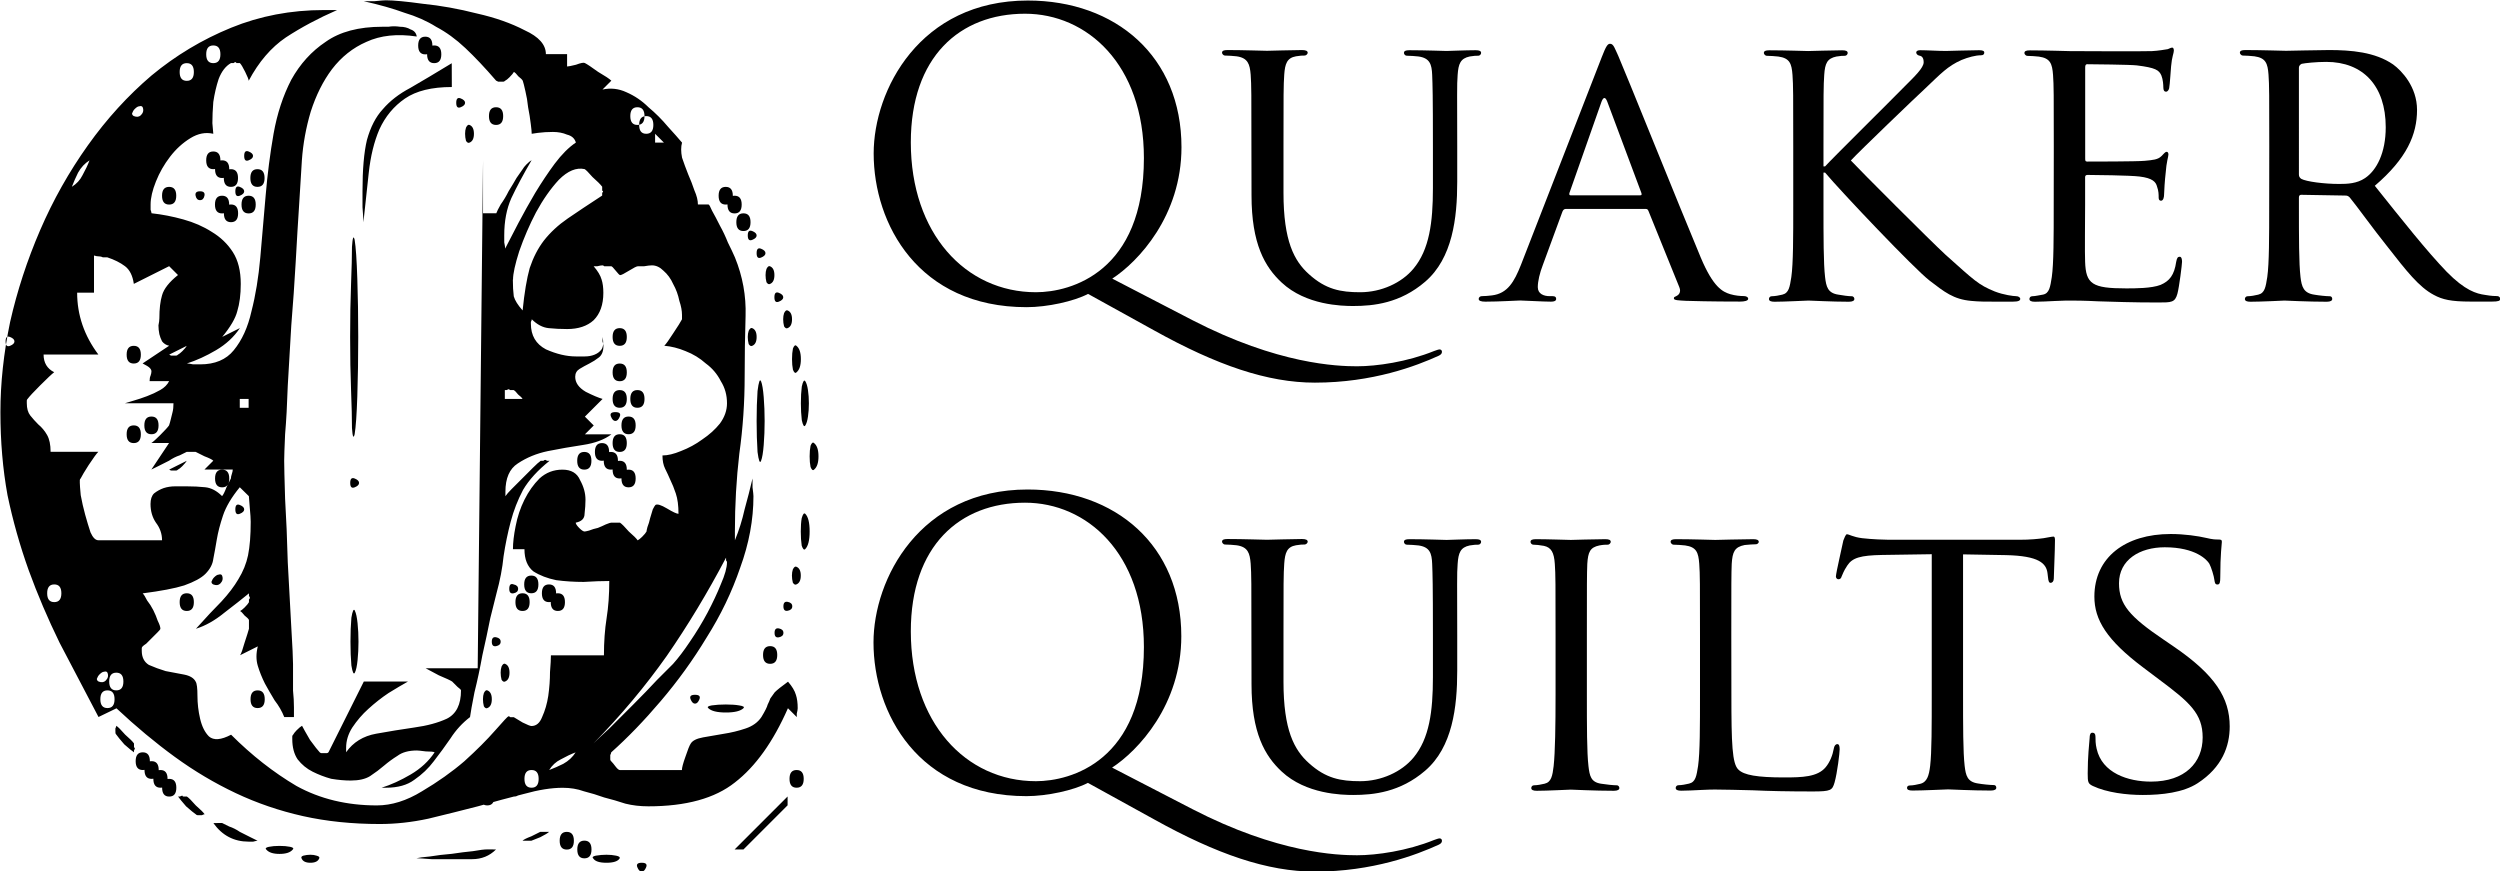 <?xml version="1.0" encoding="UTF-8" standalone="no"?>
<!-- Created with Inkscape (http://www.inkscape.org/) -->

<svg
   xmlns:dc="http://purl.org/dc/elements/1.1/"
   xmlns:cc="http://creativecommons.org/ns#"
   xmlns:rdf="http://www.w3.org/1999/02/22-rdf-syntax-ns#"
   xmlns:svg="http://www.w3.org/2000/svg"
   xmlns="http://www.w3.org/2000/svg"
   xmlns:sodipodi="http://sodipodi.sourceforge.net/DTD/sodipodi-0.dtd"
   xmlns:inkscape="http://www.inkscape.org/namespaces/inkscape"
   width="120.532"
   height="42"
   viewBox="0 0 31.891 11.113"
   version="1.1"
   id="svg8"
   sodipodi:docname="quaker-quilts.svg"
   inkscape:version="0.92.3 (2405546, 2018-03-11)"
   inkscape:export-filename="C:\Users\dstoc\Desktop\web-projects\quaker-quilts\quaker-quilts-brand\logo\quaker-quilts.png"
   inkscape:export-xdpi="598.85712"
   inkscape:export-ydpi="598.85712">
  <defs
     id="defs2">
    <pattern
       y="0"
       x="0"
       height="6"
       width="6"
       patternUnits="userSpaceOnUse"
       id="EMFhbasepattern" />
  </defs>
  <sodipodi:namedview
     id="base"
     pagecolor="#ffffff"
     bordercolor="#666666"
     borderopacity="0.392"
     inkscape:pageopacity="0.0"
     inkscape:pageshadow="2"
     inkscape:zoom="8"
     inkscape:cx="60.893524"
     inkscape:cy="6.9186946"
     inkscape:document-units="mm"
     inkscape:current-layer="text16-0"
     showgrid="false"
     units="px"
     inkscape:pagecheckerboard="true"
     inkscape:window-width="1920"
     inkscape:window-height="1025"
     inkscape:window-x="0"
     inkscape:window-y="28"
     inkscape:window-maximized="1"
     showborder="true" />
  <g
     inkscape:label="Layer 1"
     inkscape:groupmode="layer"
     id="layer1"
     transform="translate(0,-285.887)">
    <g
       id="g3749"
       transform="matrix(1.065,0,0,1.065,-38.332,222.095)">
      <g
         aria-label="Q"
         style="font-style:normal;font-variant:normal;font-weight:normal;font-stretch:normal;font-size:10.583px;line-height:1.25;font-family:WestBalaio;-inkscape-font-specification:'WestBalaio, Normal';font-variant-ligatures:normal;font-variant-caps:normal;font-variant-numeric:normal;font-feature-settings:normal;text-align:start;letter-spacing:0px;word-spacing:0px;writing-mode:lr-tb;text-anchor:start;fill:#784421;fill-opacity:1;stroke:none;stroke-width:0.265"
         id="text12" />
      <g
         id="g3794"
         style="fill:#cccccc;fill-opacity:1"
         inkscape:export-xdpi="601.14001"
         inkscape:export-ydpi="601.14001">
        <g
           id="text16-0"
           style="font-style:normal;font-variant:normal;font-weight:normal;font-stretch:normal;font-size:4.686px;line-height:1.25;font-family:'Trajan Pro';-inkscape-font-specification:'Trajan Pro, Normal';font-variant-ligatures:normal;font-variant-caps:normal;font-variant-numeric:normal;font-feature-settings:normal;text-align:start;letter-spacing:0px;word-spacing:0px;writing-mode:lr-tb;text-anchor:start;fill:#cccccc;fill-opacity:1;stroke:none;stroke-width:0.117"
           aria-label="Quaker Quilts">
          <g
             id="g52">
            <path
               inkscape:connector-curvature="0"
               d="m 43.732,70.286 q -0.021,0.053 -0.053,0.053 -0.032,0 -0.053,-0.053 -0.021,-0.053 0.053,-0.053 0.074,0 0.053,0.053 z M 39.816,70.18 q -0.021,0.053 -0.106,0.053 -0.085,0 -0.106,-0.053 -0.011,-0.021 0.021,-0.032 0.042,-0.011 0.085,-0.011 0.042,0 0.074,0.011 0.042,0.011 0.032,0.032 z m 2.117,-0.106 q -0.116,0.116 -0.286,0.116 -0.169,0 -0.296,0 -0.042,0 -0.191,0 -0.138,-0.011 -0.18,-0.011 0.042,-0.011 0.159,-0.021 0.127,-0.021 0.265,-0.032 0.138,-0.021 0.254,-0.032 0.116,-0.021 0.169,-0.021 h 0.053 z m 1.482,0.106 q -0.032,0.053 -0.159,0.053 -0.127,0 -0.159,-0.053 -0.021,-0.021 0.032,-0.032 0.064,-0.011 0.127,-0.011 0.064,0 0.116,0.011 0.053,0.011 0.042,0.032 z m -3.916,-0.106 q -0.042,0.053 -0.159,0.053 -0.116,0 -0.159,-0.053 -0.021,-0.021 0.032,-0.032 0.053,-0.011 0.127,-0.011 0.074,0 0.127,0.011 0.053,0.011 0.032,0.032 z m 3.493,-0.106 q 0.085,0 0.085,0.106 0,0.106 -0.085,0.106 -0.085,0 -0.085,-0.106 0,-0.106 0.085,-0.106 z m 2.434,-0.423 -0.529,0.529 h -0.106 l 0.635,-0.635 z m -6.826,0.212 h 0.053 q 0.021,0.011 0.085,0.042 0.064,0.021 0.127,0.064 0.064,0.032 0.127,0.064 0.064,0.032 0.085,0.042 -0.011,0 -0.053,0.011 -0.032,0 -0.053,0 -0.265,0 -0.423,-0.222 z m 3.969,0.106 q -0.021,0.021 -0.106,0.064 -0.085,0.032 -0.106,0.042 h -0.053 -0.053 q 0.021,-0.021 0.106,-0.053 0.085,-0.042 0.106,-0.053 h 0.053 z m 0.212,0 q 0.085,0 0.085,0.106 0,0.106 -0.085,0.106 -0.085,0 -0.085,-0.106 0,-0.106 0.085,-0.106 z m -5.609,-1.376 q -0.243,-0.466 -0.466,-0.889 -0.212,-0.434 -0.37,-0.868 -0.159,-0.445 -0.254,-0.9 -0.085,-0.466 -0.085,-0.995 0,-0.519 0.116,-1.079 0.127,-0.561 0.36,-1.101 0.233,-0.54 0.572,-1.016 0.339,-0.476 0.762,-0.836 0.434,-0.36 0.953,-0.572 0.519,-0.212 1.111,-0.212 h 0.159 q -0.339,0.148 -0.614,0.328 -0.265,0.18 -0.445,0.519 0,-0.021 -0.042,-0.106 -0.042,-0.085 -0.064,-0.106 h -0.021 q -0.011,0 -0.021,0 0,-0.011 -0.011,-0.011 -0.011,0 -0.021,0.011 0,0 -0.011,0 h -0.021 q -0.095,0.053 -0.148,0.191 -0.042,0.127 -0.064,0.275 -0.011,0.138 -0.011,0.254 0.011,0.116 0.011,0.127 -0.138,-0.032 -0.275,0.053 -0.138,0.085 -0.243,0.222 -0.106,0.138 -0.169,0.296 -0.064,0.159 -0.064,0.275 0,0.021 0,0.064 0.011,0.032 0.011,0.042 0.191,0.021 0.381,0.074 0.191,0.053 0.339,0.148 0.159,0.095 0.254,0.243 0.095,0.148 0.095,0.381 0,0.191 -0.042,0.328 -0.032,0.127 -0.18,0.307 l 0.212,-0.106 q -0.106,0.159 -0.286,0.265 -0.18,0.106 -0.349,0.159 0.021,0 0.074,0.011 0.064,0 0.085,0 0.265,0 0.402,-0.169 0.148,-0.18 0.212,-0.466 0.074,-0.286 0.106,-0.646 0.032,-0.36 0.064,-0.741 0.032,-0.381 0.095,-0.741 0.064,-0.36 0.212,-0.646 0.159,-0.286 0.413,-0.455 0.254,-0.18 0.677,-0.18 0.011,0 0.074,0 0.064,-0.011 0.138,0 0.074,0 0.127,0.032 0.064,0.021 0.074,0.085 -0.349,-0.053 -0.603,0.064 -0.243,0.106 -0.413,0.328 -0.159,0.212 -0.254,0.508 -0.085,0.286 -0.106,0.582 -0.011,0.191 -0.032,0.519 -0.021,0.318 -0.042,0.699 -0.021,0.37 -0.053,0.762 -0.021,0.381 -0.042,0.72 -0.011,0.339 -0.032,0.582 -0.011,0.243 -0.011,0.318 0,0.095 0.011,0.455 0.021,0.349 0.032,0.762 0.021,0.413 0.042,0.773 0.021,0.349 0.021,0.445 0,0.032 0,0.127 0,0.085 0,0.191 0.011,0.106 0.011,0.201 0,0.085 0,0.116 h -0.116 q -0.042,-0.106 -0.116,-0.201 -0.064,-0.106 -0.116,-0.201 -0.053,-0.106 -0.085,-0.212 -0.032,-0.106 0,-0.233 l -0.212,0.106 q 0.021,-0.032 0.053,-0.148 0.042,-0.127 0.053,-0.169 v -0.053 -0.053 q -0.011,-0.021 -0.053,-0.053 -0.032,-0.042 -0.053,-0.053 0.021,-0.011 0.053,-0.042 0.042,-0.042 0.053,-0.064 v -0.021 q 0,-0.011 0,-0.011 0.011,-0.011 0.011,-0.021 0,-0.011 -0.011,-0.021 0,-0.021 0,-0.032 -0.116,0.095 -0.296,0.233 -0.169,0.138 -0.339,0.191 0.18,-0.201 0.307,-0.328 0.127,-0.138 0.201,-0.265 0.085,-0.138 0.116,-0.286 0.032,-0.159 0.032,-0.402 0,-0.053 -0.011,-0.169 -0.011,-0.116 -0.011,-0.138 L 38.864,65.735 q -0.148,0.18 -0.201,0.339 -0.053,0.159 -0.074,0.286 -0.021,0.127 -0.042,0.233 -0.011,0.095 -0.095,0.18 -0.074,0.074 -0.254,0.138 -0.169,0.053 -0.497,0.095 0.021,0.021 0.053,0.085 0.042,0.053 0.074,0.116 0.032,0.064 0.053,0.127 0.032,0.064 0.032,0.095 0,0.011 -0.032,0.042 -0.032,0.032 -0.074,0.074 -0.032,0.032 -0.064,0.064 -0.032,0.021 -0.042,0.032 -0.011,0.011 -0.011,0.021 v 0.032 q 0,0.116 0.085,0.169 0.095,0.042 0.201,0.074 0.116,0.021 0.222,0.042 0.106,0.021 0.138,0.085 0.021,0.032 0.021,0.169 0,0.138 0.032,0.275 0.032,0.138 0.106,0.212 0.085,0.074 0.265,-0.021 0.37,0.37 0.783,0.614 0.423,0.233 0.963,0.233 0.265,0 0.54,-0.169 0.286,-0.169 0.508,-0.36 0.222,-0.201 0.37,-0.37 0.148,-0.169 0.159,-0.169 0.011,0 0.021,0.011 0.011,0 0.021,0 h 0.021 q 0.021,0.011 0.106,0.064 0.085,0.042 0.106,0.042 0.085,0 0.127,-0.106 0.053,-0.116 0.074,-0.254 0.021,-0.148 0.021,-0.286 0.011,-0.138 0.011,-0.201 h 0.635 q 0,-0.243 0.032,-0.445 0.032,-0.201 0.032,-0.445 -0.127,0 -0.307,0.011 -0.169,0 -0.328,-0.021 -0.159,-0.032 -0.275,-0.106 -0.106,-0.085 -0.106,-0.265 h -0.138 q 0,-0.116 0.032,-0.275 0.032,-0.169 0.106,-0.318 0.074,-0.148 0.18,-0.254 0.116,-0.106 0.275,-0.106 0.159,0 0.212,0.127 0.064,0.116 0.064,0.233 0,0.074 -0.011,0.169 0,0.085 -0.106,0.106 0,0.021 0.042,0.064 0.042,0.042 0.064,0.042 0.011,0 0.053,-0.011 0.053,-0.021 0.106,-0.032 0.053,-0.021 0.095,-0.042 0.053,-0.021 0.064,-0.021 h 0.064 0.042 q 0.032,0.021 0.106,0.106 0.085,0.074 0.106,0.106 0.021,-0.011 0.053,-0.042 0.042,-0.042 0.053,-0.064 0,-0.011 0.011,-0.053 0.021,-0.053 0.032,-0.106 0.021,-0.064 0.032,-0.106 0.021,-0.042 0.032,-0.053 0.032,-0.021 0.138,0.042 0.106,0.064 0.138,0.064 0,-0.148 -0.032,-0.243 -0.032,-0.095 -0.064,-0.159 -0.032,-0.074 -0.064,-0.138 -0.032,-0.064 -0.032,-0.159 0.095,0 0.222,-0.053 0.138,-0.053 0.254,-0.138 0.127,-0.085 0.212,-0.191 0.085,-0.116 0.085,-0.243 0,-0.148 -0.074,-0.265 -0.064,-0.127 -0.18,-0.212 -0.106,-0.095 -0.243,-0.148 -0.127,-0.053 -0.254,-0.064 0.032,-0.032 0.106,-0.148 0.085,-0.127 0.106,-0.169 v -0.053 q 0,-0.074 -0.032,-0.169 -0.021,-0.106 -0.074,-0.201 -0.042,-0.095 -0.116,-0.159 -0.064,-0.064 -0.138,-0.064 -0.032,0 -0.095,0.011 -0.064,0 -0.074,0 -0.021,0 -0.106,0.053 -0.085,0.053 -0.106,0.053 -0.011,0 -0.053,-0.053 -0.042,-0.053 -0.053,-0.053 h -0.042 q -0.021,0 -0.042,0 -0.011,-0.011 -0.021,-0.011 -0.021,0 -0.064,0.011 -0.032,0 -0.042,0 0.074,0.085 0.095,0.159 0.021,0.064 0.021,0.159 0,0.212 -0.116,0.328 -0.116,0.106 -0.318,0.106 -0.116,0 -0.222,-0.011 -0.106,-0.011 -0.201,-0.106 0,0.011 -0.011,0.032 0,0.011 0,0.021 0,0.212 0.18,0.307 0.191,0.085 0.36,0.085 0.042,0 0.106,0 0.064,0 0.116,-0.021 0.053,-0.021 0.085,-0.064 0.032,-0.053 0.011,-0.148 0,0.011 0,0.053 0.011,0.032 0.011,0.053 0,0.095 -0.053,0.138 -0.053,0.042 -0.116,0.074 -0.064,0.032 -0.116,0.064 -0.053,0.032 -0.053,0.095 0,0.106 0.127,0.18 0.127,0.064 0.201,0.085 l -0.212,0.212 0.106,0.106 -0.106,0.106 h 0.318 q -0.127,0.095 -0.339,0.127 -0.212,0.032 -0.423,0.074 -0.201,0.042 -0.36,0.148 -0.148,0.095 -0.148,0.339 v 0.053 q 0.021,-0.032 0.074,-0.085 0.064,-0.064 0.127,-0.127 0.074,-0.074 0.127,-0.127 0.064,-0.064 0.095,-0.085 h 0.021 q 0.011,0 0.011,0 0.011,-0.011 0.021,-0.011 0.011,0 0.021,0.011 0.021,0 0.032,0 -0.212,0.169 -0.318,0.349 -0.095,0.18 -0.148,0.381 -0.053,0.201 -0.085,0.413 -0.021,0.212 -0.085,0.445 -0.021,0.085 -0.074,0.296 -0.042,0.212 -0.095,0.445 -0.042,0.233 -0.095,0.445 -0.042,0.212 -0.053,0.296 -0.138,0.106 -0.233,0.254 -0.095,0.138 -0.201,0.275 -0.095,0.127 -0.233,0.222 -0.127,0.095 -0.339,0.095 h -0.053 q 0.169,-0.053 0.349,-0.159 0.18,-0.106 0.286,-0.265 -0.021,-0.011 -0.106,-0.011 -0.085,-0.011 -0.106,-0.011 -0.148,0 -0.233,0.064 -0.085,0.053 -0.159,0.116 -0.074,0.064 -0.169,0.127 -0.085,0.053 -0.233,0.053 -0.106,0 -0.233,-0.021 -0.116,-0.032 -0.222,-0.085 -0.106,-0.053 -0.18,-0.148 -0.064,-0.095 -0.064,-0.243 v -0.032 q 0,-0.011 0.011,-0.021 0.011,-0.021 0.042,-0.053 0.042,-0.042 0.064,-0.053 0.021,0.042 0.095,0.169 0.085,0.116 0.116,0.148 0.011,0.011 0.021,0.011 h 0.032 0.032 q 0.011,0 0.021,-0.011 l 0.423,-0.847 h 0.529 q -0.095,0.053 -0.233,0.138 -0.127,0.085 -0.243,0.191 -0.106,0.095 -0.191,0.222 -0.074,0.116 -0.074,0.243 v 0.053 q 0.127,-0.18 0.36,-0.222 0.233,-0.042 0.455,-0.074 0.233,-0.032 0.392,-0.106 0.169,-0.085 0.169,-0.339 0,-0.011 -0.042,-0.042 -0.042,-0.042 -0.064,-0.064 -0.032,-0.021 -0.159,-0.074 -0.116,-0.064 -0.159,-0.085 h 0.624 l 0.064,-6.085 v 0.635 h 0.159 q 0.011,-0.032 0.053,-0.106 0.053,-0.074 0.095,-0.159 0.053,-0.085 0.095,-0.159 0.053,-0.074 0.074,-0.106 0.011,-0.021 0.042,-0.053 0.042,-0.042 0.064,-0.053 -0.148,0.254 -0.243,0.455 -0.085,0.191 -0.085,0.445 0,0.021 0,0.085 0.011,0.053 0.011,0.074 0.064,-0.127 0.159,-0.307 0.095,-0.18 0.201,-0.36 0.116,-0.191 0.233,-0.349 0.127,-0.169 0.254,-0.254 -0.021,-0.074 -0.106,-0.095 -0.074,-0.032 -0.169,-0.032 -0.095,0 -0.18,0.011 -0.074,0.011 -0.074,0.011 0,-0.032 -0.011,-0.116 -0.011,-0.095 -0.032,-0.201 -0.011,-0.106 -0.032,-0.191 -0.021,-0.095 -0.032,-0.127 -0.011,-0.021 -0.053,-0.053 -0.032,-0.042 -0.053,-0.053 -0.011,0.021 -0.053,0.064 -0.032,0.032 -0.053,0.042 -0.011,0.011 -0.021,0.011 h -0.032 q -0.011,0 -0.032,0 -0.011,-0.011 -0.021,-0.011 -0.201,-0.233 -0.37,-0.392 -0.169,-0.159 -0.349,-0.254 -0.169,-0.106 -0.381,-0.169 -0.201,-0.074 -0.487,-0.138 0.032,0 0.127,0 0.106,-0.011 0.138,-0.011 0.138,0 0.445,0.042 0.318,0.032 0.646,0.116 0.328,0.074 0.572,0.201 0.254,0.116 0.254,0.286 h 0.254 v 0.148 q 0.021,0 0.106,-0.021 0.085,-0.032 0.106,-0.021 0.042,0.021 0.159,0.106 0.127,0.074 0.159,0.106 l -0.106,0.106 q 0.148,-0.032 0.286,0.032 0.148,0.064 0.265,0.18 0.127,0.106 0.233,0.233 0.106,0.116 0.169,0.191 -0.021,0.074 0,0.18 0.032,0.095 0.074,0.201 0.042,0.095 0.074,0.191 0.042,0.095 0.042,0.169 h 0.127 q 0.011,0 0.042,0.074 0.042,0.074 0.095,0.18 0.053,0.095 0.095,0.201 0.053,0.106 0.085,0.18 0.138,0.339 0.127,0.699 -0.011,0.36 -0.011,0.72 0,0.476 -0.064,0.931 -0.053,0.455 -0.053,0.931 V 66.37 q 0.074,-0.18 0.116,-0.37 0.053,-0.191 0.095,-0.37 0,0.021 0,0.106 0.011,0.085 0.011,0.106 0,0.423 -0.159,0.857 -0.148,0.434 -0.402,0.836 -0.243,0.402 -0.55,0.762 -0.296,0.349 -0.593,0.614 0,0.011 -0.011,0.032 0,0.011 0,0.021 v 0.032 q 0,0.011 0.011,0.021 0.021,0.021 0.053,0.064 0.032,0.042 0.053,0.042 h 0.741 q 0,-0.042 0.042,-0.159 0.042,-0.127 0.064,-0.159 0.032,-0.053 0.148,-0.074 0.116,-0.021 0.243,-0.042 0.138,-0.021 0.265,-0.064 0.127,-0.042 0.191,-0.138 0.064,-0.106 0.074,-0.148 0.021,-0.042 0.032,-0.074 0.021,-0.032 0.053,-0.074 0.042,-0.042 0.159,-0.127 0.074,0.085 0.095,0.159 0.021,0.064 0.021,0.159 0,0.021 -0.011,0.064 0,0.032 0,0.042 l -0.106,-0.106 q -0.265,0.603 -0.635,0.889 -0.36,0.286 -1.037,0.286 -0.148,0 -0.275,-0.032 -0.127,-0.042 -0.254,-0.074 -0.116,-0.042 -0.243,-0.074 -0.116,-0.042 -0.254,-0.042 -0.201,0 -0.466,0.074 -0.254,0.064 -0.55,0.148 -0.286,0.074 -0.593,0.148 -0.296,0.064 -0.582,0.064 -0.497,0 -0.921,-0.095 -0.423,-0.095 -0.804,-0.275 -0.381,-0.18 -0.73,-0.434 -0.349,-0.254 -0.699,-0.582 z m 0.953,0.953 q 0.011,0 0.021,0 0.021,-0.011 0.032,-0.011 0,0.011 0.011,0.011 h 0.021 0.021 q 0.032,0.021 0.106,0.106 0.085,0.074 0.106,0.106 -0.011,0 -0.032,0.011 -0.011,0 -0.021,0 h -0.032 q -0.011,0 -0.021,-0.011 -0.032,-0.021 -0.116,-0.095 -0.074,-0.085 -0.095,-0.116 z m 3.704,-0.106 q 0.085,0 0.085,0.106 0,0.106 -0.085,0.106 -0.085,0 -0.085,-0.106 0,-0.106 0.085,-0.106 z m -3.81,-0.106 q 0.085,0 0.085,0.106 0,0.106 -0.085,0.106 -0.085,0 -0.085,-0.106 0,-0.106 0.085,-0.106 z m 4.128,0 q 0.085,0 0.085,0.106 0,0.106 -0.085,0.106 -0.085,0 -0.085,-0.106 0,-0.106 0.085,-0.106 z m -4.233,-0.106 q 0.085,0 0.085,0.106 0,0.106 -0.085,0.106 -0.085,0 -0.085,-0.106 0,-0.106 0.085,-0.106 z m 4.445,0 q -0.085,0 -0.085,0.106 0,0.106 0.085,0.106 0.085,0 0.085,-0.106 0,-0.106 -0.085,-0.106 z m 3.175,0 q 0.085,0 0.085,0.106 0,0.106 -0.085,0.106 -0.085,0 -0.085,-0.106 0,-0.106 0.085,-0.106 z m -7.726,-0.106 q 0.085,0 0.085,0.106 0,0.106 -0.085,0.106 -0.085,0 -0.085,-0.106 0,-0.106 0.085,-0.106 z m 5.08,-0.106 q -0.085,0.032 -0.18,0.085 -0.085,0.042 -0.138,0.127 0.085,-0.032 0.169,-0.074 0.095,-0.053 0.148,-0.138 z m -5.186,0 q 0.085,0 0.085,0.106 0,0.106 -0.085,0.106 -0.085,0 -0.085,-0.106 0,-0.106 0.085,-0.106 z m -0.328,-0.265 q 0,-0.011 0,-0.021 0.011,-0.021 0.011,-0.032 0.032,0.021 0.106,0.106 0.085,0.074 0.106,0.106 v 0.021 0.021 q 0,0.011 0.011,0.011 0,0.011 -0.011,0.032 0,0.011 0,0.021 -0.032,-0.021 -0.116,-0.095 -0.074,-0.085 -0.095,-0.116 -0.011,-0.011 -0.011,-0.021 z m 7.313,-2.064 q -0.328,0.624 -0.709,1.175 -0.381,0.54 -0.878,1.048 0.053,-0.053 0.191,-0.18 0.138,-0.138 0.286,-0.286 0.159,-0.159 0.286,-0.296 0.138,-0.138 0.191,-0.191 0.095,-0.106 0.201,-0.265 0.116,-0.169 0.212,-0.349 0.095,-0.18 0.159,-0.339 0.074,-0.169 0.074,-0.265 0,-0.011 -0.011,-0.021 0,-0.021 0,-0.032 z m -2.857,1.587 q 0.053,0.021 0.053,0.106 0,0.085 -0.053,0.106 -0.021,0.011 -0.042,-0.021 -0.011,-0.042 -0.011,-0.085 0,-0.042 0.011,-0.074 0.021,-0.042 0.042,-0.032 z m 3.069,0.212 q -0.053,0.053 -0.212,0.053 -0.159,0 -0.212,-0.053 -0.021,-0.021 0.042,-0.032 0.074,-0.011 0.169,-0.011 0.095,0 0.159,0.011 0.074,0.011 0.053,0.032 z m -7.62,-0.212 q -0.085,0 -0.085,0.106 0,0.106 0.085,0.106 0.085,0 0.085,-0.106 0,-0.106 -0.085,-0.106 z m 1.799,0 q 0.085,0 0.085,0.106 0,0.106 -0.085,0.106 -0.085,0 -0.085,-0.106 0,-0.106 0.085,-0.106 z m 5.292,0.106 q -0.021,0.053 -0.053,0.053 -0.032,0 -0.053,-0.053 -0.021,-0.053 0.053,-0.053 0.074,0 0.053,0.053 z m -7.091,-0.318 q -0.011,-0.021 -0.042,-0.011 -0.021,0 -0.053,0.032 -0.021,0.021 -0.032,0.053 0,0.021 0.021,0.032 0.053,0.021 0.085,-0.011 0.042,-0.042 0.021,-0.095 z m 0.106,0 q -0.085,0 -0.085,0.106 0,0.106 0.085,0.106 0.085,0 0.085,-0.106 0,-0.106 -0.085,-0.106 z m 4.657,-0.106 q 0.053,0.021 0.053,0.106 0,0.085 -0.053,0.106 -0.021,0.011 -0.042,-0.021 -0.011,-0.042 -0.011,-0.085 0,-0.042 0.011,-0.074 0.021,-0.042 0.042,-0.032 z m -1.799,-0.635 q 0.021,0.042 0.032,0.148 0.011,0.106 0.011,0.222 0,0.116 -0.011,0.222 -0.011,0.106 -0.032,0.148 -0.021,0.042 -0.042,-0.085 -0.011,-0.127 -0.011,-0.286 0,-0.159 0.011,-0.286 0.021,-0.127 0.042,-0.085 z m 4.974,0.423 q 0.085,0 0.085,0.106 0,0.106 -0.085,0.106 -0.085,0 -0.085,-0.106 0,-0.106 0.085,-0.106 z m -3.281,-0.106 q 0.053,0.011 0.053,0.053 0,0.042 -0.053,0.053 -0.053,0.011 -0.053,-0.053 0,-0.064 0.053,-0.053 z m 3.387,-0.106 q 0.053,0.011 0.053,0.053 0,0.042 -0.053,0.053 -0.053,0.011 -0.053,-0.053 0,-0.064 0.053,-0.053 z m 0.106,-0.318 q 0.053,0.011 0.053,0.053 0,0.042 -0.053,0.053 -0.053,0.011 -0.053,-0.053 0,-0.064 0.053,-0.053 z M 38.229,67.005 q 0.085,0 0.085,0.106 0,0.106 -0.085,0.106 -0.085,0 -0.085,-0.106 0,-0.106 0.085,-0.106 z m 4.022,0 q 0.085,0 0.085,0.106 0,0.106 -0.085,0.106 -0.085,0 -0.085,-0.106 0,-0.106 0.085,-0.106 z m 0.423,0 q 0.085,0 0.085,0.106 0,0.106 -0.085,0.106 -0.085,0 -0.085,-0.106 0,-0.106 0.085,-0.106 z m -6.032,-0.106 q -0.085,0 -0.085,0.106 0,0.106 0.085,0.106 0.085,0 0.085,-0.106 0,-0.106 -0.085,-0.106 z m 5.503,0 q 0.053,0.011 0.053,0.053 0,0.042 -0.053,0.053 -0.053,0.011 -0.053,-0.053 0,-0.074 0.053,-0.053 z m 0.423,0 q 0.085,0 0.085,0.106 0,0.106 -0.085,0.106 -0.085,0 -0.085,-0.106 0,-0.106 0.085,-0.106 z m -3.916,-0.106 q 0.021,0.053 -0.021,0.095 -0.032,0.032 -0.085,0.011 -0.021,-0.011 -0.021,-0.032 0.011,-0.032 0.032,-0.053 0.032,-0.032 0.053,-0.032 0.032,-0.011 0.042,0.011 z m 3.704,0 q 0.085,0 0.085,0.106 0,0.106 -0.085,0.106 -0.085,0 -0.085,-0.106 0,-0.106 0.085,-0.106 z m 3.175,-0.106 q 0.053,0.021 0.053,0.106 0,0.085 -0.053,0.106 -0.021,0.011 -0.042,-0.021 -0.011,-0.042 -0.011,-0.085 0,-0.042 0.011,-0.074 0.021,-0.042 0.042,-0.032 z m 0.106,-0.635 q 0.053,0.053 0.053,0.212 0,0.159 -0.053,0.212 -0.021,0.021 -0.042,-0.042 -0.011,-0.074 -0.011,-0.169 0,-0.095 0.011,-0.159 0.021,-0.074 0.042,-0.053 z m -8.689,-0.37 q 0,0.032 0.011,0.148 0.021,0.116 0.053,0.233 0.032,0.116 0.064,0.212 0.042,0.095 0.095,0.095 h 0.762 q 0,-0.116 -0.074,-0.212 -0.064,-0.095 -0.064,-0.222 0,-0.085 0.042,-0.127 0.053,-0.042 0.116,-0.064 0.064,-0.021 0.138,-0.021 0.074,0 0.138,0 0.116,0 0.222,0.011 0.106,0.011 0.201,0.106 0.021,-0.021 0.053,-0.106 0.042,-0.085 0.053,-0.106 0,-0.021 0.011,-0.053 0.011,-0.032 0.011,-0.053 h -0.339 l 0.106,-0.106 q -0.021,-0.021 -0.106,-0.053 -0.085,-0.042 -0.106,-0.053 h -0.053 -0.053 q -0.021,0.011 -0.085,0.042 -0.064,0.021 -0.127,0.064 -0.064,0.032 -0.127,0.064 -0.064,0.032 -0.085,0.042 l 0.212,-0.318 h -0.212 q 0.032,-0.021 0.106,-0.095 0.085,-0.085 0.106,-0.116 0.011,-0.032 0.021,-0.074 0.011,-0.042 0.021,-0.085 0.011,-0.042 0.011,-0.106 h -0.582 q 0.032,-0.011 0.106,-0.032 0.074,-0.021 0.159,-0.053 0.085,-0.032 0.159,-0.074 0.074,-0.042 0.106,-0.106 H 37.784 q 0,-0.042 0.011,-0.064 0.011,-0.032 0.011,-0.053 0,-0.021 -0.021,-0.042 -0.021,-0.021 -0.085,-0.053 l 0.318,-0.212 q -0.053,-0.011 -0.085,-0.053 -0.021,-0.042 -0.032,-0.085 -0.011,-0.053 -0.011,-0.106 0.011,-0.053 0.011,-0.085 0,-0.169 0.032,-0.275 0.032,-0.116 0.191,-0.243 l -0.106,-0.106 -0.423,0.212 q -0.021,-0.148 -0.106,-0.212 -0.085,-0.064 -0.212,-0.106 -0.021,0 -0.053,0 -0.021,-0.011 -0.042,-0.011 -0.032,0 -0.064,-0.011 v 0.445 H 36.916 q 0,0.402 0.254,0.741 h -0.656 q 0,0.148 0.127,0.212 -0.042,0.032 -0.169,0.159 -0.116,0.116 -0.148,0.159 -0.011,0.011 -0.011,0.021 v 0.032 q 0,0.095 0.042,0.148 0.042,0.053 0.095,0.106 0.064,0.053 0.106,0.127 0.042,0.074 0.042,0.201 h 0.572 q -0.032,0.032 -0.116,0.159 -0.074,0.116 -0.095,0.159 -0.011,0.011 -0.011,0.021 z m 1.916,0.265 q 0.053,0.021 0.053,0.053 0,0.032 -0.053,0.053 -0.053,0.021 -0.053,-0.053 0,-0.074 0.053,-0.053 z m 1.376,-0.317 q 0.053,0.021 0.053,0.053 0,0.032 -0.053,0.053 -0.053,0.021 -0.053,-0.053 0,-0.074 0.053,-0.053 z m -1.587,-0.106 q -0.085,0 -0.085,0.106 0,0.106 0.085,0.106 0.085,0 0.085,-0.106 0,-0.106 -0.085,-0.106 z m 4.868,0 q 0.085,0 0.085,0.106 0,0.106 -0.085,0.106 -0.085,0 -0.085,-0.106 0,-0.106 0.085,-0.106 z M 38.229,65.418 q -0.011,0.021 -0.053,0.064 -0.032,0.032 -0.053,0.042 -0.011,0.011 -0.021,0.011 h -0.032 q -0.011,0 -0.032,0 -0.011,-0.011 -0.021,-0.011 z m 5.186,0 q 0.085,0 0.085,0.106 0,0.106 -0.085,0.106 -0.085,0 -0.085,-0.106 0,-0.106 0.085,-0.106 z m 2.328,-0.212 q 0.053,0.042 0.053,0.159 0,0.116 -0.053,0.159 -0.021,0.021 -0.042,-0.032 -0.011,-0.053 -0.011,-0.127 0,-0.074 0.011,-0.127 0.021,-0.053 0.042,-0.032 z m -2.752,0.106 q 0.085,0 0.085,0.106 0,0.106 -0.085,0.106 -0.085,0 -0.085,-0.106 0,-0.106 0.085,-0.106 z m 0.318,0 q 0.085,0 0.085,0.106 0,0.106 -0.085,0.106 -0.085,0 -0.085,-0.106 0,-0.106 0.085,-0.106 z m 1.799,-0.847 q 0.021,0.053 0.032,0.191 0.011,0.138 0.011,0.286 0,0.148 -0.011,0.286 -0.011,0.138 -0.032,0.191 -0.021,0.053 -0.042,-0.106 -0.011,-0.169 -0.011,-0.37 0,-0.201 0.011,-0.36 0.021,-0.169 0.042,-0.116 z m -1.905,0.741 q 0.085,0 0.085,0.106 0,0.106 -0.085,0.106 -0.085,0 -0.085,-0.106 0,-0.106 0.085,-0.106 z m 0.212,-0.106 q 0.085,0 0.085,0.106 0,0.106 -0.085,0.106 -0.085,0 -0.085,-0.106 0,-0.106 0.085,-0.106 z m -5.821,-0.106 q 0.085,0 0.085,0.106 0,0.106 -0.085,0.106 -0.085,0 -0.085,-0.106 0,-0.106 0.085,-0.106 z m 2.646,-2.223 q 0.021,0.127 0.032,0.466 0.011,0.328 0.011,0.699 0,0.37 -0.011,0.709 -0.011,0.328 -0.032,0.455 -0.021,0.085 -0.032,-0.074 0,-0.169 -0.011,-0.455 -0.011,-0.286 -0.011,-0.635 0,-0.349 0.011,-0.635 0.011,-0.286 0.011,-0.445 0.011,-0.169 0.032,-0.085 z m -2.434,2.117 q 0.085,0 0.085,0.106 0,0.106 -0.085,0.106 -0.085,0 -0.085,-0.106 0,-0.106 0.085,-0.106 z m 5.715,0 q 0.085,0 0.085,0.106 0,0.106 -0.085,0.106 -0.085,0 -0.085,-0.106 0,-0.106 0.085,-0.106 z m 2.117,-0.423 q 0.021,0.032 0.032,0.106 0.011,0.074 0.011,0.159 0,0.085 -0.011,0.159 -0.011,0.074 -0.032,0.106 -0.021,0.032 -0.042,-0.064 -0.011,-0.095 -0.011,-0.201 0,-0.116 0.011,-0.201 0.021,-0.095 0.042,-0.064 z m -2.222,0.423 q -0.021,0.053 -0.053,0.053 -0.032,0 -0.053,-0.053 -0.021,-0.053 0.053,-0.053 0.074,0 0.053,0.053 z M 38.864,64.783 h 0.106 v -0.106 h -0.106 z m 3.175,-0.106 h 0.212 q -0.011,-0.021 -0.053,-0.053 -0.032,-0.042 -0.053,-0.053 h -0.021 -0.021 q -0.011,0 -0.011,-0.011 -0.011,0 -0.032,0.011 -0.011,0 -0.021,0 z m 1.376,-0.106 q 0.085,0 0.085,0.106 0,0.106 -0.085,0.106 -0.085,0 -0.085,-0.106 0,-0.106 0.085,-0.106 z m 0.212,0 q 0.085,0 0.085,0.106 0,0.106 -0.085,0.106 -0.085,0 -0.085,-0.106 0,-0.106 0.085,-0.106 z m -0.212,-0.318 q 0.085,0 0.085,0.106 0,0.106 -0.085,0.106 -0.085,0 -0.085,-0.106 0,-0.106 0.085,-0.106 z m 2.117,-0.212 q 0.053,0.042 0.053,0.159 0,0.116 -0.053,0.159 -0.021,0.021 -0.042,-0.032 -0.011,-0.053 -0.011,-0.127 0,-0.074 0.011,-0.127 0.021,-0.053 0.042,-0.032 z m -7.938,0 q 0.085,0 0.085,0.106 0,0.106 -0.085,0.106 -0.085,0 -0.085,-0.106 0,-0.106 0.085,-0.106 z m 0.423,0.106 q 0.011,0 0.021,0.011 0.021,0 0.032,0 h 0.032 q 0.011,0 0.021,-0.011 0.021,-0.011 0.053,-0.042 0.042,-0.042 0.053,-0.064 z m -1.905,-0.212 q -0.053,-0.021 -0.053,0.053 0,0.074 0.053,0.053 0.053,-0.021 0.053,-0.053 0,-0.032 -0.053,-0.053 z m 8.89,-0.106 q 0.053,0.021 0.053,0.106 0,0.085 -0.053,0.106 -0.021,0.011 -0.042,-0.021 -0.011,-0.042 -0.011,-0.085 0,-0.042 0.011,-0.074 0.021,-0.042 0.042,-0.032 z m -1.587,0 q 0.085,0 0.085,0.106 0,0.106 -0.085,0.106 -0.085,0 -0.085,-0.106 0,-0.106 0.085,-0.106 z m 2.011,-0.212 q 0.053,0.021 0.053,0.106 0,0.085 -0.053,0.106 -0.021,0.011 -0.042,-0.021 -0.011,-0.042 -0.011,-0.085 0,-0.042 0.011,-0.074 0.021,-0.042 0.042,-0.032 z m -3.291,-0.37 q 0,0.116 0.011,0.201 0.021,0.074 0.106,0.169 0.032,-0.318 0.085,-0.508 0.064,-0.191 0.169,-0.328 0.116,-0.148 0.286,-0.265 0.169,-0.116 0.413,-0.275 v -0.021 q 0,-0.011 0,-0.011 0.011,-0.011 0.011,-0.021 -0.011,0 -0.011,-0.011 v -0.021 -0.021 q -0.032,-0.042 -0.116,-0.116 -0.074,-0.085 -0.095,-0.095 -0.148,-0.032 -0.307,0.127 -0.148,0.159 -0.275,0.392 -0.116,0.222 -0.201,0.466 -0.074,0.233 -0.074,0.339 z m 3.186,0.159 q 0.053,0.021 0.053,0.053 0,0.032 -0.053,0.053 -0.053,0.021 -0.053,-0.053 0,-0.074 0.053,-0.053 z m -0.106,-0.318 q 0.053,0.021 0.053,0.106 0,0.085 -0.053,0.106 -0.021,0.011 -0.042,-0.021 -0.011,-0.042 -0.011,-0.085 0,-0.042 0.011,-0.074 0.021,-0.042 0.042,-0.032 z M 45.108,62.878 q 0.053,0.021 0.053,0.053 0,0.032 -0.053,0.053 -0.053,0.021 -0.053,-0.053 0,-0.074 0.053,-0.053 z m -0.106,-0.212 q 0.053,0.021 0.053,0.053 0,0.032 -0.053,0.053 -0.053,0.021 -0.053,-0.053 0,-0.074 0.053,-0.053 z M 41.404,60.941 q -0.36,0 -0.561,0.138 -0.201,0.138 -0.307,0.37 -0.095,0.222 -0.127,0.519 -0.032,0.286 -0.064,0.593 0,-0.042 -0.011,-0.18 0,-0.148 0,-0.191 0,-0.392 0.053,-0.614 0.064,-0.233 0.191,-0.37 0.127,-0.148 0.328,-0.254 0.201,-0.116 0.497,-0.296 z m 3.493,1.513 q 0.085,0 0.085,0.106 0,0.106 -0.085,0.106 -0.085,0 -0.085,-0.106 0,-0.106 0.085,-0.106 z m -6.138,-0.106 q 0.085,0 0.085,0.106 0,0.106 -0.085,0.106 -0.085,0 -0.085,-0.106 0,-0.106 0.085,-0.106 z M 38.652,62.243 q 0.085,0 0.085,0.106 0,0.106 -0.085,0.106 -0.085,0 -0.085,-0.106 0,-0.106 0.085,-0.106 z m 0.318,0 q 0.085,0 0.085,0.106 0,0.106 -0.085,0.106 -0.085,0 -0.085,-0.106 0,-0.106 0.085,-0.106 z m 5.821,0 q 0.085,0 0.085,0.106 0,0.106 -0.085,0.106 -0.085,0 -0.085,-0.106 0,-0.106 0.085,-0.106 z m -6.773,-0.106 q 0.085,0 0.085,0.106 0,0.106 -0.085,0.106 -0.085,0 -0.085,-0.106 0,-0.106 0.085,-0.106 z m 0.423,0.106 q -0.011,0.053 -0.053,0.053 -0.042,0 -0.053,-0.053 -0.011,-0.053 0.053,-0.053 0.064,0 0.053,0.053 z m 0.423,-0.106 q 0.053,0.021 0.053,0.053 0,0.032 -0.053,0.053 -0.053,0.021 -0.053,-0.053 0,-0.074 0.053,-0.053 z m 5.821,0 q 0.085,0 0.085,0.106 0,0.106 -0.085,0.106 -0.085,0 -0.085,-0.106 0,-0.106 0.085,-0.106 z m -7.62,-0.318 q -0.085,0.053 -0.138,0.148 -0.042,0.085 -0.074,0.169 0.085,-0.053 0.127,-0.138 0.053,-0.095 0.085,-0.18 z m 1.693,0.106 q 0.085,0 0.085,0.106 0,0.106 -0.085,0.106 -0.085,0 -0.085,-0.106 0,-0.106 0.085,-0.106 z m 0.318,0 q 0.085,0 0.085,0.106 0,0.106 -0.085,0.106 -0.085,0 -0.085,-0.106 0,-0.106 0.085,-0.106 z m -0.423,-0.106 q 0.085,0 0.085,0.106 0,0.106 -0.085,0.106 -0.085,0 -0.085,-0.106 0,-0.106 0.085,-0.106 z m -0.106,-0.106 q 0.085,0 0.085,0.106 0,0.106 -0.085,0.106 -0.085,0 -0.085,-0.106 0,-0.106 0.085,-0.106 z m 0.423,0 q 0.053,0.021 0.053,0.053 0,0.032 -0.053,0.053 -0.053,0.021 -0.053,-0.053 0,-0.074 0.053,-0.053 z m 2.646,-0.318 q 0.053,0.021 0.053,0.106 0,0.085 -0.053,0.106 -0.021,0.011 -0.042,-0.021 -0.011,-0.042 -0.011,-0.085 0,-0.042 0.011,-0.074 0.021,-0.042 0.042,-0.032 z m 2.223,0.212 h 0.106 l -0.106,-0.106 z m -0.106,-0.318 q -0.085,0 -0.085,0.106 0,0.106 0.085,0.106 0.085,0 0.085,-0.106 0,-0.106 -0.085,-0.106 z m -6.032,-0.106 q -0.011,-0.021 -0.042,-0.011 -0.021,0 -0.053,0.032 -0.021,0.021 -0.032,0.053 0,0.021 0.021,0.032 0.053,0.021 0.085,-0.011 0.042,-0.042 0.021,-0.095 z m 4.233,0 q 0.085,0 0.085,0.106 0,0.106 -0.085,0.106 -0.085,0 -0.085,-0.106 0,-0.106 0.085,-0.106 z m 1.693,0 q -0.085,0 -0.085,0.106 0,0.106 0.085,0.106 0.085,0 0.085,-0.106 0,-0.106 -0.085,-0.106 z m -2.117,-0.106 q 0.053,0.021 0.053,0.053 0,0.032 -0.053,0.053 -0.053,0.021 -0.053,-0.053 0,-0.074 0.053,-0.053 z M 38.229,60.655 q -0.085,0 -0.085,0.106 0,0.106 0.085,0.106 0.085,0 0.085,-0.106 0,-0.106 -0.085,-0.106 z m 0.318,-0.212 q -0.085,0 -0.085,0.106 0,0.106 0.085,0.106 0.085,0 0.085,-0.106 0,-0.106 -0.085,-0.106 z m 2.646,0 q 0.085,0 0.085,0.106 0,0.106 -0.085,0.106 -0.085,0 -0.085,-0.106 0,-0.106 0.085,-0.106 z M 41.086,60.338 q 0.085,0 0.085,0.106 0,0.106 -0.085,0.106 -0.085,0 -0.085,-0.106 0,-0.106 0.085,-0.106 z"
               style="font-style:normal;font-variant:normal;font-weight:normal;font-stretch:normal;font-size:10.583px;line-height:1.25;font-family:WestBalaio;-inkscape-font-specification:'WestBalaio, Normal';font-variant-ligatures:normal;font-variant-caps:normal;font-variant-numeric:normal;font-feature-settings:normal;text-align:start;letter-spacing:0px;word-spacing:0px;writing-mode:lr-tb;text-anchor:start;fill:#000000;fill-opacity:1;stroke:none;stroke-width:0.265"
               id="path3751" />
            <path
               d="m 49.812,63.854 c 0.759,0.422 1.364,0.628 1.93,0.628 0.693,0 1.218,-0.201 1.485,-0.323 0.028,-0.014 0.037,-0.028 0.037,-0.047 0,-0.014 -0.009,-0.028 -0.028,-0.028 -0.014,0 -0.037,0.009 -0.066,0.019 -0.323,0.131 -0.689,0.183 -0.923,0.183 -0.234,0 -0.947,-0.023 -1.973,-0.553 L 49.315,63.236 c 0.309,-0.201 0.829,-0.75 0.829,-1.574 0,-1.087 -0.787,-1.757 -1.841,-1.757 -1.293,0 -1.846,1.073 -1.846,1.832 0,0.843 0.534,1.841 1.832,1.841 0.248,0 0.567,-0.07 0.736,-0.159 z m -2.91,-2.249 c 0,-1.026 0.586,-1.542 1.368,-1.542 0.74,0 1.424,0.604 1.424,1.729 0,1.364 -0.872,1.607 -1.293,1.607 -0.843,0 -1.499,-0.703 -1.499,-1.795 z"
               style="font-style:normal;font-variant:normal;font-weight:normal;font-stretch:normal;font-size:4.686px;font-family:'Trajan Pro';-inkscape-font-specification:'Trajan Pro, Normal';font-variant-ligatures:normal;font-variant-caps:normal;font-variant-numeric:normal;font-feature-settings:normal;text-align:start;writing-mode:lr-tb;text-anchor:start;fill:#000000;fill-opacity:1;stroke-width:0.117"
               inkscape:connector-curvature="0"
               id="path3754" />
            <path
               d="m 50.983,62.238 c 0,0.581 0.159,0.857 0.361,1.045 0.291,0.272 0.722,0.281 0.857,0.281 0.244,0 0.562,-0.033 0.862,-0.291 0.328,-0.281 0.384,-0.764 0.384,-1.195 v -0.426 c 0,-0.619 -0.005,-0.731 0.005,-0.857 0.009,-0.131 0.033,-0.197 0.145,-0.22 0.052,-0.009 0.075,-0.009 0.103,-0.009 0.019,0 0.033,-0.019 0.033,-0.033 0,-0.023 -0.019,-0.033 -0.066,-0.033 -0.122,0 -0.319,0.009 -0.347,0.009 -0.023,0 -0.262,-0.009 -0.445,-0.009 -0.047,0 -0.066,0.009 -0.066,0.033 0,0.014 0.014,0.033 0.033,0.033 0.037,0 0.108,0.005 0.141,0.009 0.136,0.019 0.159,0.094 0.164,0.22 0.005,0.127 0.009,0.239 0.009,0.857 v 0.501 c 0,0.408 -0.042,0.736 -0.234,0.965 -0.141,0.169 -0.384,0.281 -0.637,0.281 -0.234,0 -0.412,-0.033 -0.614,-0.216 -0.178,-0.159 -0.305,-0.398 -0.305,-0.975 v -0.558 c 0,-0.619 0,-0.731 0.009,-0.857 0.009,-0.131 0.033,-0.201 0.141,-0.22 0.052,-0.009 0.075,-0.009 0.103,-0.009 0.019,0 0.037,-0.019 0.037,-0.033 0,-0.023 -0.023,-0.033 -0.07,-0.033 -0.122,0 -0.38,0.009 -0.417,0.009 -0.037,0 -0.286,-0.009 -0.473,-0.009 -0.047,0 -0.066,0.009 -0.066,0.033 0,0.014 0.019,0.033 0.033,0.033 0.037,0 0.108,0.005 0.141,0.009 0.136,0.019 0.159,0.094 0.169,0.22 0.009,0.127 0.009,0.239 0.009,0.857 z"
               style="font-style:normal;font-variant:normal;font-weight:normal;font-stretch:normal;font-size:4.686px;font-family:'Trajan Pro';-inkscape-font-specification:'Trajan Pro, Normal';font-variant-ligatures:normal;font-variant-caps:normal;font-variant-numeric:normal;font-feature-settings:normal;text-align:start;writing-mode:lr-tb;text-anchor:start;fill:#000000;fill-opacity:1;stroke-width:0.117"
               inkscape:connector-curvature="0"
               id="path3756" />
            <path
               d="m 54.21,63.072 c -0.08,0.201 -0.159,0.342 -0.347,0.365 -0.033,0.005 -0.094,0.009 -0.122,0.009 -0.019,0 -0.037,0.014 -0.037,0.033 0,0.023 0.028,0.033 0.08,0.033 0.169,0 0.375,-0.014 0.417,-0.014 0.047,0 0.272,0.014 0.37,0.014 0.037,0 0.061,-0.009 0.061,-0.033 0,-0.019 -0.009,-0.033 -0.042,-0.033 h -0.037 c -0.07,0 -0.141,-0.028 -0.141,-0.108 0,-0.07 0.023,-0.169 0.061,-0.267 l 0.234,-0.637 c 0.009,-0.023 0.023,-0.033 0.042,-0.033 h 0.951 c 0.023,0 0.028,0.005 0.037,0.023 l 0.37,0.914 c 0.028,0.066 -0.014,0.098 -0.037,0.108 -0.019,0.009 -0.028,0.009 -0.028,0.028 0,0.023 0.066,0.023 0.145,0.028 0.286,0.009 0.59,0.009 0.651,0.009 0.047,0 0.094,-0.009 0.094,-0.033 0,-0.023 -0.028,-0.033 -0.052,-0.033 -0.042,0 -0.103,-0.005 -0.164,-0.023 -0.089,-0.028 -0.201,-0.08 -0.351,-0.436 -0.253,-0.604 -0.914,-2.249 -0.989,-2.418 -0.042,-0.089 -0.056,-0.145 -0.098,-0.145 -0.028,0 -0.047,0.023 -0.098,0.155 z m 0.595,-0.834 c -0.014,0 -0.019,-0.009 -0.014,-0.028 l 0.384,-1.092 c 0.023,-0.061 0.047,-0.061 0.07,0 l 0.408,1.092 c 0.005,0.019 0.005,0.028 -0.014,0.028 z"
               style="font-style:normal;font-variant:normal;font-weight:normal;font-stretch:normal;font-size:4.686px;font-family:'Trajan Pro';-inkscape-font-specification:'Trajan Pro, Normal';font-variant-ligatures:normal;font-variant-caps:normal;font-variant-numeric:normal;font-feature-settings:normal;text-align:start;writing-mode:lr-tb;text-anchor:start;fill:#000000;fill-opacity:1;stroke-width:0.117"
               inkscape:connector-curvature="0"
               id="path3758" />
            <path
               d="m 57.472,62.355 c 0,0.384 0,0.698 -0.023,0.862 -0.019,0.117 -0.028,0.192 -0.108,0.211 -0.037,0.009 -0.089,0.019 -0.127,0.019 -0.023,0 -0.033,0.019 -0.033,0.033 0,0.023 0.023,0.033 0.066,0.033 0.127,0 0.375,-0.014 0.408,-0.014 0.033,0 0.281,0.014 0.483,0.014 0.047,0 0.066,-0.014 0.066,-0.033 0,-0.014 -0.009,-0.033 -0.033,-0.033 -0.037,0 -0.103,-0.009 -0.159,-0.019 -0.127,-0.019 -0.145,-0.094 -0.159,-0.211 -0.019,-0.164 -0.019,-0.478 -0.019,-0.862 v -0.389 h 0.019 c 0.197,0.234 1.064,1.148 1.251,1.293 0.178,0.136 0.286,0.225 0.501,0.244 0.094,0.009 0.169,0.009 0.286,0.009 h 0.211 c 0.07,0 0.089,-0.014 0.089,-0.033 0,-0.019 -0.023,-0.033 -0.052,-0.033 -0.028,0 -0.145,-0.014 -0.253,-0.056 -0.197,-0.08 -0.244,-0.131 -0.59,-0.44 -0.169,-0.155 -1.026,-1.012 -1.134,-1.129 0.089,-0.098 0.792,-0.773 0.895,-0.867 0.183,-0.173 0.262,-0.262 0.431,-0.337 0.08,-0.033 0.169,-0.056 0.23,-0.056 0.033,0 0.042,-0.014 0.042,-0.033 0,-0.019 -0.019,-0.028 -0.061,-0.028 -0.103,0 -0.375,0.009 -0.398,0.009 -0.098,0 -0.225,-0.009 -0.309,-0.009 -0.028,0 -0.047,0.009 -0.047,0.028 0,0.014 0.014,0.033 0.037,0.037 0.033,0.005 0.052,0.028 0.052,0.08 0,0.066 -0.108,0.169 -0.225,0.286 -0.155,0.159 -0.89,0.886 -0.956,0.961 h -0.019 v -0.239 c 0,-0.619 0,-0.731 0.009,-0.857 0.009,-0.141 0.037,-0.197 0.145,-0.22 0.052,-0.009 0.075,-0.009 0.103,-0.009 0.019,0 0.033,-0.019 0.033,-0.033 0,-0.023 -0.019,-0.033 -0.066,-0.033 -0.122,0 -0.37,0.009 -0.408,0.009 -0.023,0 -0.276,-0.009 -0.464,-0.009 -0.047,0 -0.066,0.009 -0.066,0.033 0,0.014 0.019,0.033 0.033,0.033 0.037,0 0.108,0.005 0.141,0.009 0.136,0.019 0.159,0.084 0.169,0.22 0.009,0.127 0.009,0.239 0.009,0.857 z"
               style="font-style:normal;font-variant:normal;font-weight:normal;font-stretch:normal;font-size:4.686px;font-family:'Trajan Pro';-inkscape-font-specification:'Trajan Pro, Normal';font-variant-ligatures:normal;font-variant-caps:normal;font-variant-numeric:normal;font-feature-settings:normal;text-align:start;writing-mode:lr-tb;text-anchor:start;fill:#000000;fill-opacity:1;stroke-width:0.117"
               inkscape:connector-curvature="0"
               id="path3760" />
            <path
               d="m 60.592,62.355 c 0,0.384 0,0.698 -0.023,0.862 -0.019,0.117 -0.028,0.197 -0.108,0.211 -0.037,0.005 -0.089,0.019 -0.127,0.019 -0.023,0 -0.033,0.019 -0.033,0.033 0,0.023 0.023,0.033 0.066,0.033 0.066,0 0.159,-0.005 0.239,-0.009 0.089,-0.005 0.169,-0.005 0.178,-0.005 0.061,0 0.169,0 0.342,0.009 0.169,0.005 0.408,0.014 0.717,0.014 0.159,0 0.201,0 0.23,-0.103 0.023,-0.084 0.056,-0.356 0.056,-0.384 0,-0.028 -0.005,-0.061 -0.028,-0.061 -0.023,0 -0.033,0.014 -0.042,0.061 -0.023,0.159 -0.08,0.23 -0.187,0.276 -0.108,0.042 -0.305,0.042 -0.412,0.042 -0.408,0 -0.483,-0.052 -0.492,-0.319 -0.005,-0.08 0,-0.544 0,-0.679 v -0.333 c 0,-0.014 0.005,-0.028 0.028,-0.028 0.07,0 0.511,0.005 0.623,0.019 0.159,0.019 0.197,0.066 0.211,0.122 0.019,0.052 0.019,0.094 0.019,0.131 0,0.023 0.009,0.037 0.028,0.037 0.028,0 0.037,-0.042 0.037,-0.075 0,-0.028 0.009,-0.178 0.019,-0.258 0.009,-0.131 0.033,-0.197 0.033,-0.22 0,-0.023 -0.009,-0.033 -0.023,-0.033 -0.014,0 -0.033,0.023 -0.061,0.052 -0.042,0.042 -0.103,0.047 -0.201,0.056 -0.094,0.009 -0.637,0.009 -0.689,0.009 -0.023,0 -0.023,-0.014 -0.023,-0.042 v -1.082 c 0,-0.028 0.005,-0.042 0.023,-0.042 0.047,0 0.525,0.005 0.595,0.014 0.225,0.028 0.267,0.056 0.295,0.122 0.019,0.047 0.023,0.112 0.023,0.141 0,0.033 0.009,0.052 0.033,0.052 0.019,0 0.033,-0.023 0.037,-0.042 0.009,-0.047 0.019,-0.225 0.023,-0.262 0.009,-0.112 0.033,-0.159 0.033,-0.187 0,-0.019 -0.005,-0.037 -0.019,-0.037 -0.019,0 -0.037,0.014 -0.056,0.019 -0.033,0.005 -0.108,0.019 -0.187,0.023 -0.094,0.005 -0.956,0 -0.984,0 -0.023,0 -0.291,-0.009 -0.478,-0.009 -0.047,0 -0.066,0.009 -0.066,0.033 0,0.014 0.019,0.033 0.033,0.033 0.037,0 0.108,0.005 0.141,0.009 0.136,0.019 0.159,0.084 0.169,0.22 0.009,0.127 0.009,0.239 0.009,0.857 z"
               style="font-style:normal;font-variant:normal;font-weight:normal;font-stretch:normal;font-size:4.686px;font-family:'Trajan Pro';-inkscape-font-specification:'Trajan Pro, Normal';font-variant-ligatures:normal;font-variant-caps:normal;font-variant-numeric:normal;font-feature-settings:normal;text-align:start;writing-mode:lr-tb;text-anchor:start;fill:#000000;fill-opacity:1;stroke-width:0.117"
               inkscape:connector-curvature="0"
               id="path3762" />
            <path
               d="m 63.173,62.355 c 0,0.384 0,0.698 -0.023,0.862 -0.019,0.117 -0.028,0.192 -0.108,0.211 -0.037,0.009 -0.089,0.019 -0.127,0.019 -0.023,0 -0.033,0.019 -0.033,0.033 0,0.023 0.023,0.033 0.066,0.033 0.127,0 0.403,-0.014 0.408,-0.014 0.019,0 0.281,0.014 0.506,0.014 0.047,0 0.066,-0.014 0.066,-0.033 0,-0.014 -0.005,-0.033 -0.033,-0.033 -0.037,0 -0.127,-0.009 -0.183,-0.019 -0.127,-0.019 -0.15,-0.094 -0.164,-0.211 C 63.529,63.053 63.529,62.744 63.529,62.359 v -0.094 c 0,-0.023 0.009,-0.033 0.028,-0.033 l 0.525,0.009 c 0.028,0 0.037,0.005 0.056,0.023 0.089,0.108 0.272,0.365 0.445,0.581 0.234,0.3 0.384,0.492 0.562,0.586 0.103,0.056 0.206,0.08 0.44,0.08 h 0.258 c 0.075,0 0.098,-0.009 0.098,-0.033 0,-0.014 -0.014,-0.033 -0.037,-0.033 -0.023,0 -0.066,0 -0.145,-0.014 -0.103,-0.014 -0.239,-0.052 -0.459,-0.276 -0.239,-0.248 -0.525,-0.609 -0.862,-1.031 0.384,-0.328 0.506,-0.614 0.506,-0.909 0,-0.276 -0.183,-0.469 -0.286,-0.544 -0.216,-0.15 -0.506,-0.173 -0.768,-0.173 -0.127,0 -0.473,0.009 -0.515,0.009 -0.023,0 -0.3,-0.009 -0.487,-0.009 -0.047,0 -0.066,0.009 -0.066,0.033 0,0.014 0.019,0.033 0.033,0.033 0.037,0 0.108,0.005 0.141,0.009 0.136,0.019 0.159,0.084 0.169,0.22 0.009,0.127 0.009,0.239 0.009,0.857 z m 0.356,-1.645 c 0,-0.023 0.014,-0.037 0.033,-0.047 0.042,-0.009 0.173,-0.023 0.295,-0.023 0.44,0 0.712,0.286 0.712,0.783 0,0.305 -0.108,0.515 -0.248,0.609 -0.098,0.066 -0.211,0.07 -0.309,0.07 -0.183,0 -0.394,-0.028 -0.455,-0.061 -0.019,-0.014 -0.028,-0.028 -0.028,-0.052 z"
               style="font-style:normal;font-variant:normal;font-weight:normal;font-stretch:normal;font-size:4.686px;font-family:'Trajan Pro';-inkscape-font-specification:'Trajan Pro, Normal';font-variant-ligatures:normal;font-variant-caps:normal;font-variant-numeric:normal;font-feature-settings:normal;text-align:start;writing-mode:lr-tb;text-anchor:start;fill:#000000;fill-opacity:1;stroke-width:0.117"
               inkscape:connector-curvature="0"
               id="path3764" />
            <path
               d="m 49.812,69.711 c 0.759,0.422 1.364,0.628 1.93,0.628 0.693,0 1.218,-0.201 1.485,-0.323 0.028,-0.014 0.037,-0.028 0.037,-0.047 0,-0.014 -0.009,-0.028 -0.028,-0.028 -0.014,0 -0.037,0.009 -0.066,0.019 -0.323,0.131 -0.689,0.183 -0.923,0.183 -0.234,0 -0.947,-0.023 -1.973,-0.553 l -0.961,-0.497 c 0.309,-0.201 0.829,-0.75 0.829,-1.574 0,-1.087 -0.787,-1.757 -1.841,-1.757 -1.293,0 -1.846,1.073 -1.846,1.832 0,0.843 0.534,1.841 1.832,1.841 0.248,0 0.567,-0.07 0.736,-0.159 z m -2.91,-2.249 c 0,-1.026 0.586,-1.542 1.368,-1.542 0.74,0 1.424,0.604 1.424,1.729 0,1.364 -0.872,1.607 -1.293,1.607 -0.843,0 -1.499,-0.703 -1.499,-1.795 z"
               style="font-style:normal;font-variant:normal;font-weight:normal;font-stretch:normal;font-size:4.686px;font-family:'Trajan Pro';-inkscape-font-specification:'Trajan Pro, Normal';font-variant-ligatures:normal;font-variant-caps:normal;font-variant-numeric:normal;font-feature-settings:normal;text-align:start;writing-mode:lr-tb;text-anchor:start;fill:#000000;fill-opacity:1;stroke-width:0.117"
               inkscape:connector-curvature="0"
               id="path3766" />
            <path
               d="m 50.983,68.095 c 0,0.581 0.159,0.857 0.361,1.045 0.291,0.272 0.722,0.281 0.857,0.281 0.244,0 0.562,-0.033 0.862,-0.291 0.328,-0.281 0.384,-0.764 0.384,-1.195 v -0.426 c 0,-0.619 -0.005,-0.731 0.005,-0.857 0.009,-0.131 0.033,-0.197 0.145,-0.22 0.052,-0.009 0.075,-0.009 0.103,-0.009 0.019,0 0.033,-0.019 0.033,-0.033 0,-0.023 -0.019,-0.033 -0.066,-0.033 -0.122,0 -0.319,0.009 -0.347,0.009 -0.023,0 -0.262,-0.009 -0.445,-0.009 -0.047,0 -0.066,0.009 -0.066,0.033 0,0.014 0.014,0.033 0.033,0.033 0.037,0 0.108,0.005 0.141,0.009 0.136,0.019 0.159,0.094 0.164,0.22 0.005,0.127 0.009,0.239 0.009,0.857 v 0.501 c 0,0.408 -0.042,0.736 -0.234,0.965 -0.141,0.169 -0.384,0.281 -0.637,0.281 -0.234,0 -0.412,-0.033 -0.614,-0.216 -0.178,-0.159 -0.305,-0.398 -0.305,-0.975 v -0.558 c 0,-0.619 0,-0.731 0.009,-0.857 0.009,-0.131 0.033,-0.201 0.141,-0.22 0.052,-0.009 0.075,-0.009 0.103,-0.009 0.019,0 0.037,-0.019 0.037,-0.033 0,-0.023 -0.023,-0.033 -0.07,-0.033 -0.122,0 -0.38,0.009 -0.417,0.009 -0.037,0 -0.286,-0.009 -0.473,-0.009 -0.047,0 -0.066,0.009 -0.066,0.033 0,0.014 0.019,0.033 0.033,0.033 0.037,0 0.108,0.005 0.141,0.009 0.136,0.019 0.159,0.094 0.169,0.22 0.009,0.127 0.009,0.239 0.009,0.857 z"
               style="font-style:normal;font-variant:normal;font-weight:normal;font-stretch:normal;font-size:4.686px;font-family:'Trajan Pro';-inkscape-font-specification:'Trajan Pro, Normal';font-variant-ligatures:normal;font-variant-caps:normal;font-variant-numeric:normal;font-feature-settings:normal;text-align:start;writing-mode:lr-tb;text-anchor:start;fill:#000000;fill-opacity:1;stroke-width:0.117"
               inkscape:connector-curvature="0"
               id="path3768" />
            <path
               d="m 55,67.509 c 0,-0.619 0,-0.731 0.005,-0.857 0.009,-0.141 0.033,-0.197 0.145,-0.22 0.047,-0.009 0.075,-0.009 0.103,-0.009 0.014,0 0.033,-0.019 0.033,-0.033 0,-0.023 -0.019,-0.033 -0.066,-0.033 -0.127,0 -0.394,0.009 -0.412,0.009 -0.023,0 -0.281,-0.009 -0.417,-0.009 -0.047,0 -0.066,0.009 -0.066,0.033 0,0.014 0.014,0.033 0.033,0.033 0.028,0 0.08,0.005 0.127,0.014 0.089,0.019 0.122,0.08 0.131,0.216 0.009,0.127 0.009,0.239 0.009,0.857 v 0.703 c 0,0.384 -0.005,0.698 -0.023,0.862 -0.014,0.117 -0.028,0.192 -0.108,0.211 -0.037,0.009 -0.089,0.019 -0.127,0.019 -0.023,0 -0.033,0.019 -0.033,0.033 0,0.023 0.023,0.033 0.066,0.033 0.127,0 0.384,-0.014 0.408,-0.014 0.019,0 0.286,0.014 0.515,0.014 0.047,0 0.066,-0.014 0.066,-0.033 0,-0.014 -0.009,-0.033 -0.033,-0.033 -0.037,0 -0.127,-0.009 -0.187,-0.019 -0.122,-0.019 -0.136,-0.094 -0.15,-0.211 -0.019,-0.164 -0.019,-0.478 -0.019,-0.862 z"
               style="font-style:normal;font-variant:normal;font-weight:normal;font-stretch:normal;font-size:4.686px;font-family:'Trajan Pro';-inkscape-font-specification:'Trajan Pro, Normal';font-variant-ligatures:normal;font-variant-caps:normal;font-variant-numeric:normal;font-feature-settings:normal;text-align:start;writing-mode:lr-tb;text-anchor:start;fill:#000000;fill-opacity:1;stroke-width:0.117"
               inkscape:connector-curvature="0"
               id="path3770" />
            <path
               d="m 56.73,67.509 c 0,-0.619 0,-0.731 0.005,-0.857 0.009,-0.141 0.033,-0.201 0.155,-0.225 0.047,-0.005 0.108,-0.009 0.136,-0.009 0.014,0 0.033,-0.014 0.033,-0.028 0,-0.023 -0.023,-0.033 -0.066,-0.033 -0.127,0 -0.436,0.009 -0.455,0.009 -0.023,0 -0.281,-0.009 -0.469,-0.009 -0.047,0 -0.066,0.009 -0.066,0.033 0,0.014 0.019,0.033 0.033,0.033 0.037,0 0.108,0.005 0.141,0.009 0.136,0.019 0.159,0.084 0.169,0.22 0.009,0.127 0.009,0.239 0.009,0.857 v 0.703 c 0,0.384 0,0.698 -0.023,0.862 -0.019,0.117 -0.028,0.192 -0.108,0.211 -0.037,0.009 -0.089,0.019 -0.127,0.019 -0.023,0 -0.033,0.019 -0.033,0.033 0,0.023 0.023,0.033 0.066,0.033 0.066,0 0.155,-0.005 0.239,-0.009 0.08,-0.005 0.15,-0.005 0.169,-0.005 0.122,0 0.262,0.005 0.45,0.009 0.192,0.009 0.422,0.014 0.717,0.014 0.22,0 0.234,-0.014 0.262,-0.108 0.033,-0.117 0.061,-0.356 0.061,-0.398 0,-0.042 -0.009,-0.061 -0.028,-0.061 -0.023,0 -0.037,0.023 -0.042,0.052 -0.014,0.08 -0.047,0.164 -0.098,0.225 -0.098,0.117 -0.281,0.122 -0.497,0.122 -0.323,0 -0.483,-0.028 -0.548,-0.094 -0.075,-0.07 -0.084,-0.309 -0.084,-0.895 z"
               style="font-style:normal;font-variant:normal;font-weight:normal;font-stretch:normal;font-size:4.686px;font-family:'Trajan Pro';-inkscape-font-specification:'Trajan Pro, Normal';font-variant-ligatures:normal;font-variant-caps:normal;font-variant-numeric:normal;font-feature-settings:normal;text-align:start;writing-mode:lr-tb;text-anchor:start;fill:#000000;fill-opacity:1;stroke-width:0.117"
               inkscape:connector-curvature="0"
               id="path3772" />
            <path
               d="m 59.506,66.539 0.515,0.009 c 0.394,0.009 0.483,0.098 0.497,0.22 l 0.005,0.042 c 0.005,0.056 0.014,0.07 0.033,0.07 0.019,0 0.037,-0.019 0.037,-0.052 0,-0.047 0.014,-0.333 0.014,-0.455 0,-0.023 0,-0.047 -0.019,-0.047 -0.019,0 -0.056,0.009 -0.117,0.019 -0.066,0.009 -0.159,0.019 -0.295,0.019 h -1.556 c -0.047,0 -0.206,-0.005 -0.323,-0.019 -0.112,-0.014 -0.155,-0.047 -0.183,-0.047 -0.014,0 -0.033,0.052 -0.042,0.075 -0.005,0.033 -0.089,0.389 -0.089,0.431 0,0.023 0.019,0.033 0.028,0.033 0.019,0 0.033,-0.005 0.042,-0.037 0.014,-0.028 0.019,-0.056 0.066,-0.127 0.061,-0.094 0.159,-0.122 0.417,-0.127 l 0.595,-0.009 v 1.673 c 0,0.384 0,0.698 -0.019,0.862 -0.014,0.117 -0.037,0.197 -0.122,0.216 -0.037,0.009 -0.084,0.019 -0.122,0.019 -0.023,0 -0.033,0.014 -0.033,0.028 0,0.023 0.019,0.033 0.066,0.033 0.122,0 0.408,-0.014 0.426,-0.014 0.023,0 0.286,0.014 0.511,0.014 0.047,0 0.066,-0.014 0.066,-0.033 0,-0.014 -0.005,-0.033 -0.033,-0.033 -0.037,0 -0.131,-0.009 -0.187,-0.019 -0.127,-0.019 -0.145,-0.094 -0.159,-0.211 -0.019,-0.164 -0.019,-0.478 -0.019,-0.862 z"
               style="font-style:normal;font-variant:normal;font-weight:normal;font-stretch:normal;font-size:4.686px;font-family:'Trajan Pro';-inkscape-font-specification:'Trajan Pro, Normal';font-variant-ligatures:normal;font-variant-caps:normal;font-variant-numeric:normal;font-feature-settings:normal;text-align:start;writing-mode:lr-tb;text-anchor:start;fill:#000000;fill-opacity:1;stroke-width:0.117"
               inkscape:connector-curvature="0"
               id="path3774" />
            <path
               d="m 61.66,69.421 c 0.225,0 0.483,-0.028 0.656,-0.141 0.295,-0.192 0.384,-0.445 0.384,-0.679 0,-0.342 -0.173,-0.619 -0.675,-0.961 l -0.117,-0.08 c -0.408,-0.276 -0.534,-0.422 -0.534,-0.675 0,-0.281 0.248,-0.431 0.548,-0.431 0.37,0 0.506,0.15 0.534,0.197 0.023,0.042 0.056,0.15 0.061,0.197 0.005,0.033 0.009,0.052 0.037,0.052 0.028,0 0.033,-0.028 0.033,-0.089 0,-0.272 0.019,-0.403 0.019,-0.422 0,-0.023 -0.009,-0.028 -0.042,-0.028 -0.033,0 -0.066,0 -0.145,-0.019 -0.098,-0.023 -0.262,-0.047 -0.426,-0.047 -0.544,0 -0.914,0.281 -0.914,0.75 0,0.276 0.145,0.52 0.59,0.853 l 0.187,0.141 c 0.365,0.272 0.52,0.408 0.52,0.693 0,0.3 -0.211,0.529 -0.619,0.529 -0.276,0 -0.586,-0.103 -0.651,-0.394 -0.014,-0.056 -0.014,-0.112 -0.014,-0.145 0,-0.033 -0.014,-0.047 -0.037,-0.047 -0.023,0 -0.033,0.023 -0.033,0.066 -0.005,0.066 -0.023,0.225 -0.023,0.422 0,0.108 0.005,0.122 0.061,0.15 0.169,0.08 0.408,0.108 0.6,0.108 z"
               style="font-style:normal;font-variant:normal;font-weight:normal;font-stretch:normal;font-size:4.686px;font-family:'Trajan Pro';-inkscape-font-specification:'Trajan Pro, Normal';font-variant-ligatures:normal;font-variant-caps:normal;font-variant-numeric:normal;font-feature-settings:normal;text-align:start;writing-mode:lr-tb;text-anchor:start;fill:#000000;fill-opacity:1;stroke-width:0.117"
               inkscape:connector-curvature="0"
               id="path3776" />
          </g>
        </g>
      </g>
    </g>
  </g>
</svg>
